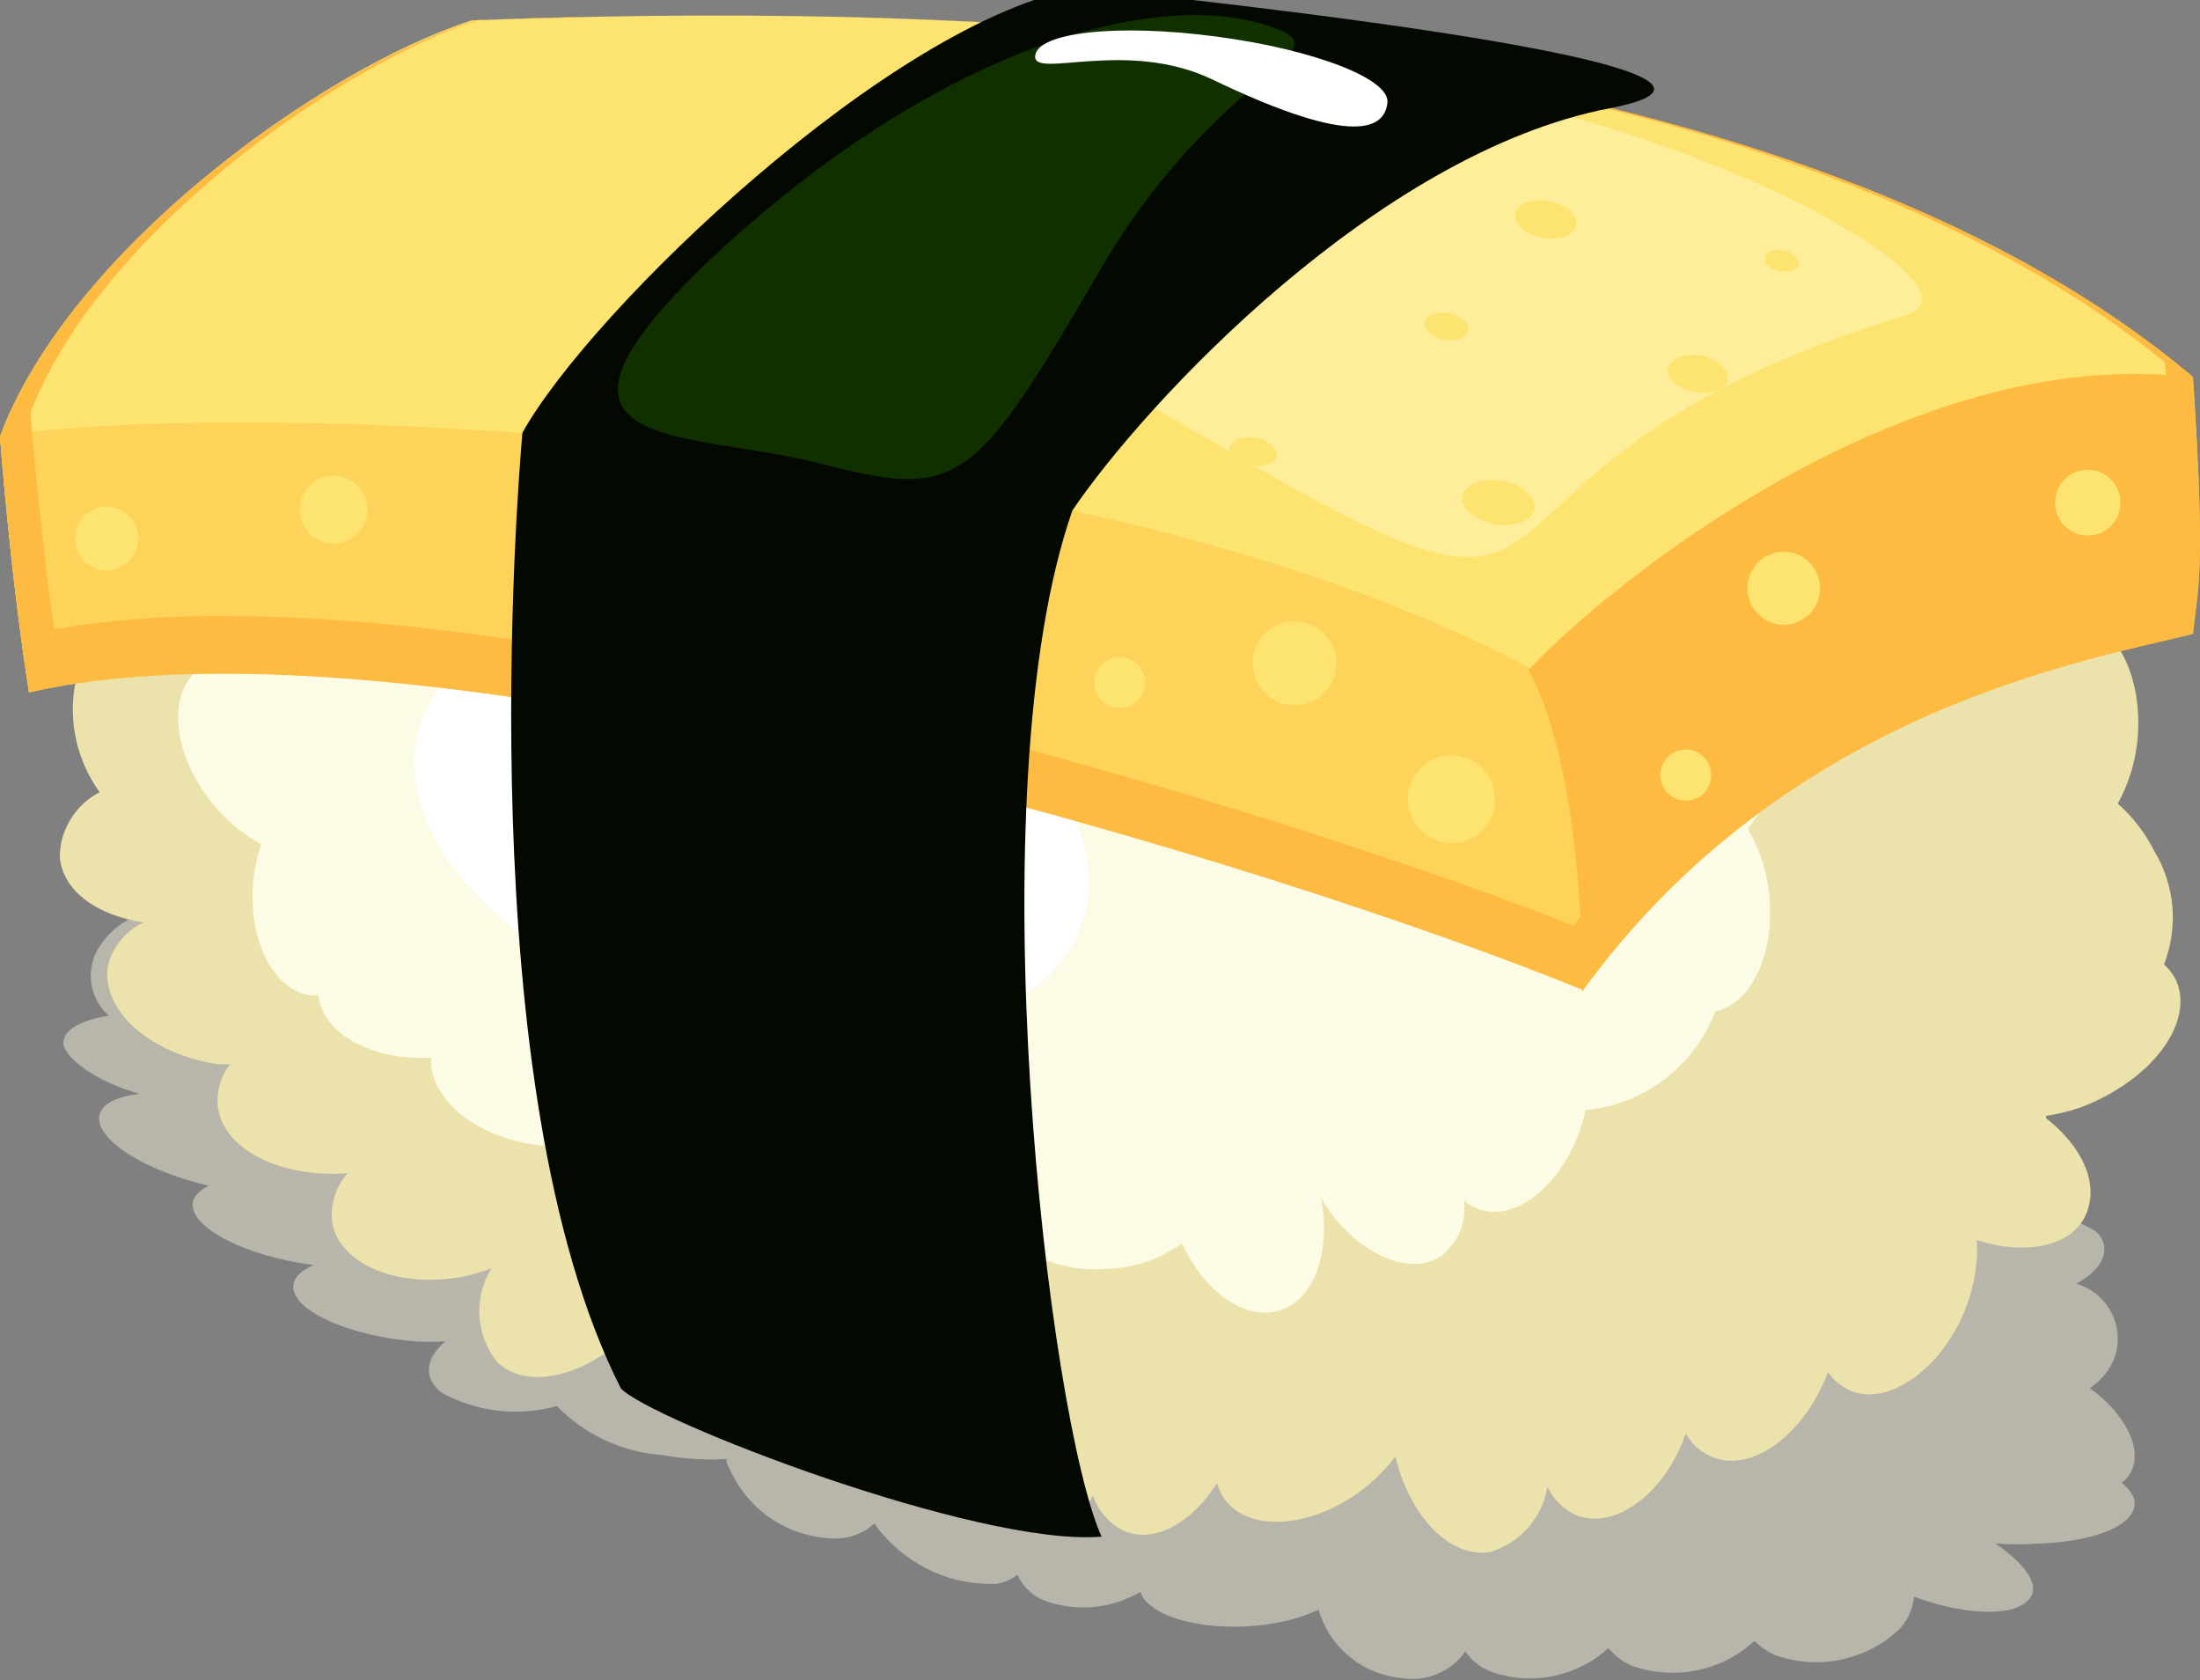 <svg width="110" height="84" viewBox="0 0 110 84" fill="none" xmlns="http://www.w3.org/2000/svg" xmlns:xlink="http://www.w3.org/1999/xlink">
	<rect x="0" y="0" width="110" height="84" fill="#808080" stroke="none"/>
	<desc>
			Created with Pixso.
	</desc>
	<defs>
		<clipPath id="clip1203_16749">
			<rect id="Asset 6" width="110" height="84.525" transform="translate(0 -0.6)" fill="white" fill-opacity="0"/>
		</clipPath>
	</defs>
	<rect id="Asset 6" width="110" height="84.525" transform="translate(0 -0.6)" fill="#FFFFFF" fill-opacity="0"/>
	<g clip-path="url(#clip1203_16749)">
		<path id="Vector" d="M106.62 74.74C106.48 74.51 106.3 74.3 106.08 74.14C106.91 73.52 107 72.31 106.08 71C105.65 70.37 105.11 69.83 104.48 69.41C105.03 69.05 105.46 68.53 105.71 67.93C105.85 67.55 105.91 67.16 105.88 66.76C105.86 66.37 105.75 65.98 105.57 65.63C105.39 65.28 105.14 64.97 104.84 64.72C104.54 64.47 104.19 64.29 103.81 64.18C105.22 63.43 105.62 62.35 104.79 61.56C103 60.51 100.88 60.21 98.87 60.74L98.67 60.56C98.79 60.44 98.9 60.31 99 60.17C99.27 59.84 99.46 59.43 99.53 59C99.6 58.57 99.57 58.13 99.42 57.71C99.28 57.3 99.03 56.93 98.71 56.64C98.38 56.36 97.99 56.15 97.57 56.06C97.17 55.93 96.75 55.85 96.33 55.82C95.12 54.39 93.46 53.42 91.62 53.08C90.52 52.76 89.4 52.56 88.26 52.5C88.22 52.29 88.16 52.09 88.08 51.89C87.63 50.94 86.94 50.13 86.07 49.55C85.2 48.97 84.19 48.64 83.14 48.6C82.97 48.59 82.79 48.59 82.62 48.6C80.87 47.48 78.81 46.95 76.74 47.1C76.03 47.11 75.33 47.19 74.63 47.32C74.64 47.25 74.64 47.18 74.63 47.1C74.61 46.11 74.23 45.16 73.56 44.43C72.9 43.7 71.99 43.24 71.01 43.14C70.5 43.04 69.99 43.04 69.48 43.14C67.55 41.96 65.3 41.44 63.06 41.66C62.07 41.69 61.1 41.86 60.16 42.15C59.62 41.25 58.86 40.5 57.95 39.97C57.04 39.44 56.02 39.15 54.97 39.13C54.43 39.09 53.9 39.25 53.49 39.59C53.07 39.93 52.8 40.43 52.74 40.96C52.69 40.86 52.63 40.75 52.57 40.65C51.98 39.75 51.17 39 50.22 38.49C49.27 37.98 48.21 37.72 47.13 37.73C46.66 37.75 46.21 37.91 45.84 38.2C44.12 37.49 42.25 37.22 40.4 37.42C39.44 37.49 38.49 37.71 37.61 38.09C37 37.29 36.23 36.64 35.34 36.18C34.45 35.73 33.47 35.49 32.47 35.48C32.12 35.45 31.76 35.52 31.44 35.68C31.12 35.83 30.84 36.07 30.63 36.36C30.43 36.66 30.3 37 30.27 37.36C30.24 37.71 30.29 38.08 30.44 38.4C29.65 37.56 28.69 36.91 27.63 36.48C26.56 36.05 25.42 35.86 24.27 35.92C23.98 35.96 23.71 36.08 23.48 36.25C23.24 36.42 23.05 36.65 22.92 36.91C22.79 37.17 22.73 37.46 22.73 37.75C22.74 38.04 22.81 38.33 22.95 38.59C22.04 37.81 20.98 37.23 19.84 36.9C18.7 36.57 17.5 36.48 16.32 36.65C14.71 37.11 14.78 38.73 16.41 40.4L15.72 40.18C12.7 39.34 9.68 39.61 9.16 40.58C8.96 41.02 9.16 41.51 9.68 42C8.86 41.73 7.98 41.67 7.12 41.82C5.31 42.24 5.42 43.96 7.12 45.7C6.63 45.84 6.16 46.09 5.77 46.42C5.37 46.76 5.04 47.17 4.8 47.63C4.55 48.16 4.48 48.75 4.59 49.31C4.71 49.88 5 50.4 5.44 50.78C4.08 51 3.17 51.47 3.17 52.15C3.17 52.83 4.73 54.07 6.98 54.69C6 54.8 5.27 55.09 5.04 55.57C4.49 56.65 6.63 58.26 9.83 59.13L10.43 59.28C9.94 59.54 9.63 59.85 9.63 60.23C9.63 61.45 12.33 62.81 15.67 63.25C14.98 63.56 14.6 63.96 14.67 64.45C14.85 65.64 17.61 66.83 20.82 67.07C21.31 67.09 21.79 67.09 22.27 67.07C21.28 67.89 21.13 68.89 22.08 69.63C23.84 70.6 25.91 70.84 27.84 70.3C29.24 71.73 31.12 72.61 33.11 72.75C34.17 72.94 35.25 73.01 36.33 72.95C36.33 73.08 36.33 73.21 36.44 73.35C36.89 74.4 37.62 75.29 38.56 75.93C39.5 76.56 40.6 76.9 41.72 76.92C42.46 76.94 43.17 76.67 43.72 76.17C43.83 76.34 43.95 76.5 44.08 76.64C44.79 77.48 45.67 78.14 46.67 78.59C47.66 79.03 48.75 79.23 49.83 79.19C50.21 79.13 50.57 78.97 50.87 78.73C51.01 79.04 51.21 79.32 51.46 79.55C51.71 79.78 52 79.95 52.32 80.06C53.09 80.33 53.91 80.42 54.72 80.34C55.53 80.26 56.31 80 57.02 79.59C57.08 79.79 57.19 79.96 57.34 80.1C58.43 81.23 61.54 81.67 64.26 81.05C64.83 80.92 65.39 80.73 65.93 80.48C66.2 81.41 66.74 82.23 67.49 82.84C68.23 83.45 69.14 83.82 70.1 83.9C70.7 84 71.31 83.93 71.87 83.69C72.44 83.45 72.92 83.07 73.27 82.57C73.59 83.04 74.05 83.4 74.58 83.59C75.57 83.94 76.63 84.01 77.66 83.8C78.69 83.59 79.64 83.11 80.42 82.4C80.75 82.8 81.16 83.11 81.64 83.3C82.67 83.66 83.79 83.73 84.86 83.51C85.93 83.29 86.92 82.78 87.73 82.04C88.02 82.34 88.37 82.58 88.75 82.75C89.76 83.11 90.84 83.2 91.9 83.01C92.95 82.81 93.94 82.35 94.75 81.65C95.02 81.43 95.25 81.15 95.41 80.83C95.57 80.52 95.67 80.18 95.7 79.83C98 80.68 100.33 80.85 101.25 80.15C102.18 79.46 101.43 78.33 99.78 77.17C100.52 77.23 101.27 77.23 102.01 77.17C105.22 77.06 107.24 75.97 106.62 74.74Z" fill="#B8B5AA" fill-opacity="1" fill-rule="nonzero"/>
		<path id="Vector" d="M108.85 49.12C108.7 48.77 108.48 48.47 108.2 48.22C108.56 47.3 108.7 46.31 108.62 45.32C108.53 44.33 108.22 43.38 107.71 42.54C107.25 41.64 106.64 40.84 105.89 40.18C106.41 39.23 106.74 38.2 106.86 37.12C107.18 34.2 106.06 31.64 104.3 31.02C104.92 30.35 105.3 29.5 105.39 28.59C105.49 27.68 105.28 26.77 104.81 25.99C103.59 24.6 101.03 24.86 98.84 26.47L98.6 26.19C98.69 25.94 98.78 25.68 98.86 25.43C99.73 22.15 98.73 19.06 96.64 18.5C96.23 18.4 95.8 18.4 95.39 18.5C94.85 17.55 94.08 16.75 93.17 16.16C92.25 15.57 91.21 15.21 90.13 15.12C89.01 14.88 87.85 14.88 86.74 15.12C86.67 14.77 86.57 14.42 86.45 14.09C85.39 11.04 82.94 9.14 81 9.81C80.83 9.88 80.66 9.98 80.51 10.09C79.66 9.4 78.63 8.97 77.54 8.85C76.46 8.73 75.36 8.92 74.38 9.41C73.66 9.68 72.98 10.04 72.37 10.49C72.36 10.36 72.36 10.22 72.37 10.09C72.22 6.71 70.28 4.04 68.1 4.17C67.56 4.2 67.05 4.4 66.62 4.73C65.68 4.03 64.56 3.61 63.39 3.52C62.23 3.43 61.06 3.68 60.03 4.24C59 4.66 58.05 5.28 57.25 6.07C55.97 3.23 53.48 1.57 51.61 2.41C50.92 2.83 50.38 3.45 50.05 4.19C49.73 4.93 49.64 5.75 49.8 6.54C49.8 6.38 49.67 6.21 49.58 6.05C48.15 3.2 45.51 1.64 43.68 2.58C43.17 2.86 42.76 3.31 42.52 3.86C41.62 3.5 40.65 3.36 39.68 3.44C38.72 3.51 37.78 3.81 36.95 4.31C35.92 4.8 35.01 5.51 34.29 6.4C32.83 3.93 30.51 2.61 28.84 3.4C27.17 4.18 26.48 6.71 27.21 9.36C25.27 6.82 22.42 5.7 20.71 6.93C19.35 7.9 19.1 10 19.95 12.19C17.72 9.92 14.78 9.17 13.24 10.58C11.7 11.99 12.1 14.88 13.98 17.31L13.28 17.16C10.06 16.67 7.2 17.99 6.87 20.07C6.82 20.5 6.87 20.93 7 21.34C7.14 21.75 7.36 22.13 7.65 22.45C7.21 22.34 6.76 22.34 6.31 22.43C5.87 22.52 5.46 22.71 5.09 22.98C3.48 24.31 3.8 27.4 5.78 29.94C4.7 31.1 4 32.56 3.77 34.13C3.58 35.08 3.6 36.05 3.81 37C4.02 37.94 4.42 38.83 4.98 39.61C4.39 39.91 3.89 40.37 3.54 40.95C3.18 41.52 2.99 42.17 2.99 42.85C3.13 44.51 4.8 45.77 7.2 46.12C6.74 46.32 6.34 46.63 6.03 47.02C5.71 47.41 5.49 47.86 5.38 48.35C5.11 50.58 7.51 52.68 10.88 53.21L11.5 53.21C11.05 53.79 10.83 54.52 10.88 55.26C11.1 57.45 14 58.91 17.38 58.66C17.08 58.99 16.86 59.39 16.73 59.82C16.59 60.25 16.56 60.7 16.61 61.14C17.01 63.25 19.93 64.43 23.14 63.83C23.63 63.73 24.11 63.59 24.58 63.41C24.13 64.12 23.92 64.96 23.97 65.79C24.02 66.63 24.33 67.44 24.85 68.09C26.14 69.35 28.48 68.99 30.64 67.4C31.24 68.32 32.09 69.06 33.09 69.52C34.08 69.99 35.19 70.16 36.28 70.03C37.39 70.01 38.48 69.76 39.49 69.31C39.49 69.53 39.6 69.77 39.67 70.01C40.71 73.25 43.3 75.31 45.3 74.63C45.75 74.45 46.15 74.16 46.47 73.79C46.8 73.42 47.03 72.99 47.17 72.51C47.3 72.78 47.44 73.03 47.6 73.28C49.42 75.86 52.06 77.03 53.72 75.91C54.13 75.63 54.45 75.23 54.64 74.76C54.78 75.17 55 75.55 55.29 75.86C55.58 76.18 55.93 76.43 56.33 76.59C57.82 77.14 59.63 76.08 60.85 74.16C60.93 74.46 61.07 74.75 61.26 75C62.55 76.66 65.67 76.39 68.23 74.4C68.81 73.94 69.32 73.41 69.77 72.82C70.48 75.8 72.48 77.91 74.49 77.6C75.23 77.38 75.89 76.97 76.4 76.39C76.91 75.81 77.25 75.1 77.37 74.34C77.68 74.98 78.2 75.49 78.84 75.77C80.77 76.5 83.25 74.67 84.29 71.67C84.59 72.22 85.07 72.64 85.65 72.86C87.64 73.63 90.22 71.73 91.4 68.6C91.68 69.01 92.07 69.33 92.52 69.53C94.34 70.32 96.99 68.55 98.22 65.57C98.69 64.44 98.91 63.22 98.84 62C101.25 62.79 103.57 62.33 104.28 60.76C104.99 59.19 104.12 57.34 102.3 55.9L102.3 55.79C103.06 55.68 103.8 55.48 104.5 55.18C107.8 53.74 109.61 51.09 108.85 49.12Z" fill="#ECE2AC" fill-opacity="1" fill-rule="nonzero"/>
		<path id="Vector" d="M87.21 32.86C87.32 32.64 87.43 32.41 87.52 32.17C88.62 29.23 87.99 26.23 86.1 25.52C85.58 25.36 85.03 25.33 84.5 25.44C83.96 25.56 83.47 25.8 83.05 26.16C83.91 23.56 83.34 21.02 81.66 20.31C81.25 20.16 80.81 20.11 80.38 20.17C79.95 20.22 79.54 20.36 79.17 20.6C78.53 19.11 77.36 17.92 75.89 17.25C75.1 16.86 74.25 16.61 73.38 16.5C73.51 15.98 73.46 15.43 73.26 14.93C72.48 13.1 69.52 12.52 66.63 13.73C66.04 13.98 65.47 14.31 64.95 14.69C64.8 14.14 64.58 13.6 64.31 13.09C62.82 10.36 60.3 8.95 58.6 9.87C58.6 9.78 58.6 9.7 58.6 9.61C58.3 8.94 57.75 8.42 57.07 8.15C56.86 7.78 56.57 7.46 56.22 7.22C55.87 6.98 55.48 6.81 55.06 6.74C54.5 6.73 53.96 6.85 53.47 7.11C52.98 7.37 52.56 7.76 52.26 8.22L51.85 8.37C50.87 8.78 49.98 9.37 49.22 10.11C48 7.42 45.59 5.85 43.9 6.6C43.23 6.98 42.7 7.57 42.38 8.27C42.05 8.98 41.95 9.76 42.09 10.53C42.09 10.36 41.96 10.2 41.89 10.05C40.53 7.36 38.04 5.88 36.32 6.76C35.71 7.11 35.26 7.67 35.05 8.33C34.22 8.06 33.35 7.97 32.48 8.05C31.61 8.14 30.78 8.41 30.02 8.85C28.83 9.43 27.82 10.34 27.12 11.48C26.66 10.75 25.98 10.2 25.18 9.89C24.39 9.58 23.51 9.53 22.69 9.76C21.04 10.53 20.51 13.01 21.35 15.59C19.53 13.07 16.74 11.93 15.07 13.14C13.4 14.35 13.51 17.27 15.2 19.87C14.57 19.43 13.82 19.19 13.06 19.19C12.29 19.19 11.54 19.43 10.92 19.87C9.37 21.26 9.86 24.31 12 26.7L12.35 27.05C9.45 26.72 6.91 27.93 6.65 29.83C6.42 31.35 7.69 32.86 9.65 33.71C8.38 35.1 8.76 37.87 10.61 40.16C11.28 41 12.12 41.69 13.06 42.21C12.9 42.67 12.79 43.15 12.71 43.63C12.28 46.74 13.55 49.5 15.54 49.77C15.67 49.78 15.8 49.78 15.92 49.77C16.14 51.69 18.61 53.05 21.55 52.88C21.44 54.84 23.62 56.74 26.59 57.21C27.19 57.31 27.8 57.34 28.41 57.3C29.13 58.93 31.54 59.97 34.3 59.72C34.66 59.68 35.01 59.62 35.36 59.53C35.83 61.36 38.51 62.48 41.45 61.91C42.02 61.8 42.58 61.63 43.12 61.4C43.06 61.85 43.1 62.31 43.23 62.74C43.37 63.17 43.59 63.57 43.9 63.9C45.37 65.29 48.29 64.58 50.43 62.31L50.63 62.08C51.91 63.05 53.49 63.54 55.09 63.45C56.53 63.45 57.93 63 59.1 62.17C60.23 64.62 62.3 66.08 64.02 65.51C65.74 64.95 66.56 62.55 66.05 59.88L66.29 60.3C67.92 62.73 70.52 63.85 72.08 62.79C72.49 62.46 72.81 62.04 73.01 61.55C73.2 61.06 73.27 60.53 73.2 60.01C73.41 60.2 73.65 60.34 73.91 60.45C75.72 61.11 77.95 59.37 78.97 56.59C79.1 56.23 79.2 55.87 79.28 55.5C80.71 55.37 82.07 54.84 83.22 53.97C84.36 53.1 85.24 51.93 85.76 50.58C87.7 50.12 88.88 47.38 88.4 44.27C88.25 43.27 87.9 42.31 87.39 41.44C87.88 40.81 88.28 40.1 88.57 39.35C89.64 36.43 89.04 33.56 87.21 32.86Z" fill="#FCFBE6" fill-opacity="1" fill-rule="nonzero"/>
		<path id="Vector" d="M54.22 45.79C55.73 40.31 49.49 33.83 40.31 31.27C31.13 28.72 22.46 31.04 20.95 36.48C19.44 41.93 25.68 48.44 34.87 51C44.05 53.56 52.72 51.24 54.22 45.79Z" fill="#FFFFFF" fill-opacity="1" fill-rule="nonzero"/>
		<path id="Vector" d="M0 21.82C3.39 12.68 15.83 3.54 23.58 1.02C38.64 0.47 86.21 -0.81 109.6 18.84C110.25 28.75 109.83 29.36 109.6 31.64C104.93 32.87 89.44 35.21 79.04 49.43C64.82 43.61 21.53 29.98 1.45 34.6C0.49 28.51 0 21.82 0 21.82Z" fill="#FDE471" fill-opacity="1" fill-rule="nonzero"/>
		<path id="Vector" d="M79.1 49.46C81.26 46.52 83.8 43.88 86.66 41.62C85.27 39.17 82.16 36.45 76.43 33.38C53.7 21.2 10.88 19.96 0 21.82C0 21.82 0.49 28.51 1.45 34.62C21.53 29.98 64.82 43.61 79.1 49.46Z" fill="#FDD459" fill-opacity="1" fill-rule="nonzero"/>
		<path id="Vector" d="M109.65 31.68C109.89 29.36 110.3 28.75 109.65 18.88C95.44 17.05 80.31 29.28 76.43 33.5C79.33 38.88 79.1 49.59 79.1 49.59C89.49 35.24 104.99 32.9 109.65 31.68Z" fill="#FDBB42" fill-opacity="1" fill-rule="nonzero"/>
		<path id="Vector" d="M95.32 15.74C99.65 14.38 84.9 6.07 70.75 4.26C56.6 2.45 44.7 4.64 44.14 9.16C43.57 13.67 48.64 15.04 60.96 22.28C82.09 34.67 69.72 23.63 95.32 15.74Z" fill="#FFEE99" fill-opacity="1" fill-rule="nonzero"/>
		<path id="Vector" d="M29.53 0.84L32.11 0.84L29.53 0.84Z" fill="#FDBB42" fill-opacity="1" fill-rule="nonzero"/>
		<path id="Vector" d="M109.65 18.84C90.93 3.05 56.73 0.8 36.1 0.78C59.49 0.8 90.71 3.85 108.24 18.11C108.66 21.76 108.69 25.43 108.33 29.08L107.69 29.25C101.83 30.6 88.3 33.74 78.66 46.28C65.69 41.15 32.8 30.8 11.23 30.8C8.37 30.77 5.52 30.99 2.7 31.46C2.03 26.7 1.63 21.9 1.52 20.64C4.89 11.84 16.69 3.38 23.89 1L29.17 0.86C27.05 0.86 25.16 0.97 23.73 1.02C15.83 3.51 3.39 12.67 0 21.82C0 21.82 0.49 28.51 1.45 34.62C21.53 30 64.82 43.63 79.1 49.48C89.49 35.26 104.99 32.92 109.65 31.69C109.89 29.36 110.3 28.75 109.65 18.84Z" fill="#FDBB42" fill-opacity="1" fill-rule="nonzero"/>
		<path id="Vector" d="M91 29.32C90.98 28.96 90.86 28.62 90.65 28.33C90.44 28.04 90.15 27.82 89.82 27.7C89.49 27.57 89.12 27.55 88.78 27.63C88.43 27.71 88.12 27.89 87.87 28.15C87.63 28.41 87.46 28.73 87.4 29.09C87.34 29.44 87.38 29.8 87.52 30.13C87.66 30.46 87.89 30.74 88.19 30.93C88.48 31.13 88.83 31.24 89.19 31.24C89.43 31.24 89.67 31.19 89.9 31.09C90.13 30.99 90.33 30.85 90.5 30.67C90.67 30.49 90.8 30.28 90.89 30.05C90.97 29.81 91.01 29.57 91 29.32Z" fill="#FDE471" fill-opacity="1" fill-rule="nonzero"/>
		<path id="Vector" d="M57.25 34.13C57.25 33.79 57.12 33.46 56.88 33.22C56.64 32.98 56.32 32.85 55.98 32.85C55.65 32.85 55.32 32.98 55.09 33.22C54.85 33.46 54.71 33.79 54.71 34.13C54.71 34.47 54.85 34.79 55.09 35.03C55.32 35.27 55.65 35.41 55.98 35.41C56.32 35.41 56.64 35.27 56.88 35.03C57.12 34.79 57.25 34.47 57.25 34.13Z" fill="#FDE471" fill-opacity="1" fill-rule="nonzero"/>
		<path id="Vector" d="M18.37 25.48C18.37 25.14 18.27 24.82 18.09 24.54C17.9 24.26 17.64 24.04 17.33 23.91C17.02 23.78 16.68 23.75 16.36 23.81C16.03 23.88 15.73 24.04 15.49 24.28C15.26 24.52 15.1 24.82 15.03 25.15C14.97 25.48 15 25.82 15.13 26.13C15.25 26.44 15.47 26.71 15.75 26.89C16.03 27.08 16.35 27.18 16.69 27.18C16.91 27.18 17.13 27.14 17.33 27.05C17.54 26.97 17.72 26.84 17.88 26.68C18.04 26.52 18.16 26.34 18.25 26.13C18.33 25.92 18.37 25.7 18.37 25.48Z" fill="#FDE471" fill-opacity="1" fill-rule="nonzero"/>
		<path id="Vector" d="M66.82 33.16C66.82 32.74 66.69 32.34 66.46 31.99C66.23 31.64 65.91 31.37 65.53 31.22C65.15 31.06 64.73 31.02 64.32 31.1C63.92 31.18 63.55 31.38 63.25 31.67C62.96 31.97 62.76 32.34 62.68 32.75C62.6 33.16 62.64 33.58 62.8 33.96C62.96 34.35 63.23 34.67 63.57 34.91C63.91 35.14 64.32 35.26 64.73 35.26C65 35.26 65.28 35.21 65.53 35.1C65.78 35 66.02 34.85 66.21 34.65C66.4 34.45 66.56 34.22 66.66 33.97C66.77 33.71 66.82 33.43 66.82 33.16Z" fill="#FDE471" fill-opacity="1" fill-rule="nonzero"/>
		<path id="Vector" d="M6.91 26.94C6.91 26.63 6.82 26.32 6.65 26.05C6.48 25.79 6.23 25.58 5.94 25.46C5.65 25.34 5.33 25.3 5.03 25.36C4.72 25.42 4.44 25.58 4.21 25.8C3.99 26.02 3.84 26.31 3.78 26.62C3.72 26.93 3.75 27.25 3.87 27.54C4 27.83 4.2 28.08 4.46 28.25C4.73 28.43 5.03 28.52 5.35 28.51C5.76 28.51 6.16 28.35 6.45 28.05C6.74 27.76 6.91 27.36 6.91 26.94Z" fill="#FDE471" fill-opacity="1" fill-rule="nonzero"/>
		<path id="Vector" d="M13.58 14.79C13.58 14.24 13.02 13.69 12.13 13.53C11.24 13.36 10.46 13.67 10.32 14.2C10.17 14.73 10.88 15.32 11.77 15.46C12.66 15.61 13.48 15.32 13.58 14.79Z" fill="#FDE471" fill-opacity="1" fill-rule="nonzero"/>
		<path id="Vector" d="M27.48 3.86C27.48 3.4 27.01 2.92 26.27 2.79C25.52 2.67 24.85 2.92 24.76 3.38C24.67 3.84 25.23 4.29 25.98 4.44C26.72 4.59 27.39 4.31 27.48 3.86Z" fill="#FDE471" fill-opacity="1" fill-rule="nonzero"/>
		<path id="Vector" d="M27.57 12.37C27.66 11.9 27.08 11.39 26.28 11.24C25.49 11.09 24.74 11.37 24.65 11.86C24.56 12.36 25.16 12.85 25.96 13C26.76 13.14 27.5 12.87 27.57 12.37Z" fill="#FDE471" fill-opacity="1" fill-rule="nonzero"/>
		<path id="Vector" d="M73.42 16.5C73.42 16.14 73.04 15.76 72.44 15.65C71.84 15.54 71.28 15.76 71.22 16.12C71.17 16.49 71.59 16.87 72.2 16.98C72.82 17.09 73.35 16.87 73.42 16.5Z" fill="#FDE471" fill-opacity="1" fill-rule="nonzero"/>
		<path id="Vector" d="M33.38 5.61C33.38 5.34 33.11 5.04 32.63 4.97C32.16 4.9 31.76 4.97 31.73 5.32C31.69 5.66 32 5.88 32.47 5.98C32.94 6.07 33.34 5.88 33.38 5.61Z" fill="#FDE471" fill-opacity="1" fill-rule="nonzero"/>
		<path id="Vector" d="M63.84 22.79C63.84 22.41 63.44 21.99 62.79 21.88C62.13 21.77 61.57 21.99 61.5 22.37C61.43 22.76 61.9 23.18 62.55 23.29C63.21 23.4 63.77 23.16 63.84 22.79Z" fill="#FDE471" fill-opacity="1" fill-rule="nonzero"/>
		<path id="Vector" d="M89.95 13.2C89.95 12.9 89.66 12.61 89.19 12.52C88.71 12.43 88.3 12.52 88.24 12.89C88.19 13.25 88.53 13.47 89 13.56C89.48 13.65 89.91 13.47 89.95 13.2Z" fill="#FDE471" fill-opacity="1" fill-rule="nonzero"/>
		<path id="Vector" d="M78.81 11.26C78.9 10.75 78.28 10.22 77.45 10.05C76.61 9.89 75.85 10.2 75.76 10.71C75.67 11.22 76.29 11.75 77.12 11.9C77.96 12.04 78.72 11.77 78.81 11.26Z" fill="#FDE471" fill-opacity="1" fill-rule="nonzero"/>
		<path id="Vector" d="M76.72 25.44C76.81 24.84 76.1 24.22 75.11 24.04C74.11 23.85 73.29 24.2 73.13 24.8C72.97 25.41 73.75 26.03 74.74 26.21C75.74 26.39 76.61 26.05 76.72 25.44Z" fill="#FDE471" fill-opacity="1" fill-rule="nonzero"/>
		<path id="Vector" d="M86.41 18.95C86.41 18.46 85.9 17.93 85.07 17.78C84.23 17.64 83.49 17.91 83.4 18.42C83.31 18.94 83.91 19.47 84.74 19.61C85.58 19.76 86.32 19.5 86.41 18.95Z" fill="#FDE471" fill-opacity="1" fill-rule="nonzero"/>
		<path id="Vector" d="M74.74 39.96C74.74 39.52 74.62 39.1 74.38 38.74C74.14 38.38 73.8 38.1 73.4 37.93C73 37.77 72.56 37.72 72.14 37.81C71.72 37.89 71.33 38.1 71.03 38.41C70.72 38.71 70.52 39.1 70.43 39.53C70.35 39.96 70.39 40.4 70.56 40.8C70.72 41.2 71 41.54 71.36 41.78C71.71 42.02 72.14 42.15 72.57 42.15C72.85 42.15 73.14 42.1 73.4 41.99C73.67 41.88 73.91 41.72 74.11 41.51C74.31 41.31 74.47 41.07 74.58 40.8C74.69 40.53 74.75 40.25 74.74 39.96Z" fill="#FDE471" fill-opacity="1" fill-rule="nonzero"/>
		<path id="Vector" d="M106.02 25.13C106.02 24.81 105.93 24.49 105.75 24.22C105.57 23.95 105.31 23.74 105.01 23.61C104.72 23.49 104.39 23.46 104.07 23.52C103.75 23.58 103.46 23.74 103.23 23.97C103.01 24.2 102.85 24.49 102.79 24.81C102.72 25.13 102.76 25.46 102.88 25.76C103 26.06 103.21 26.32 103.48 26.5C103.75 26.68 104.07 26.78 104.39 26.78C104.82 26.78 105.24 26.6 105.54 26.3C105.85 25.99 106.02 25.57 106.02 25.13Z" fill="#FDE471" fill-opacity="1" fill-rule="nonzero"/>
		<path id="Vector" d="M85.56 38.77C85.56 38.51 85.49 38.27 85.35 38.05C85.21 37.84 85.01 37.67 84.78 37.57C84.55 37.47 84.29 37.45 84.04 37.5C83.79 37.54 83.57 37.67 83.39 37.85C83.21 38.03 83.09 38.26 83.04 38.51C82.99 38.76 83.02 39.01 83.12 39.25C83.21 39.48 83.38 39.68 83.59 39.82C83.8 39.96 84.05 40.03 84.3 40.03C84.47 40.03 84.63 40 84.78 39.93C84.94 39.87 85.07 39.78 85.19 39.66C85.31 39.54 85.4 39.41 85.46 39.25C85.52 39.1 85.56 38.93 85.56 38.77Z" fill="#FDE471" fill-opacity="1" fill-rule="nonzero"/>
		<path id="Vector" d="M54.02 -0.61C44.59 1.02 29.51 15.52 26.12 21.64C25.88 24.37 23.44 54.42 31.04 69.41C32.4 70.94 48.85 77.34 55.08 76.83C52.43 71 48.71 39.59 53.62 25.52C57.25 20.16 68.88 7.64 80.5 5.41C92.11 3.18 54.02 -0.61 54.02 -0.61Z" fill="#030800" fill-opacity="1" fill-rule="nonzero"/>
		<path id="Vector" d="M55 13.51C48.67 24.35 48 24.99 40.96 23.16C34.3 21.46 25.27 22.74 35.52 12.96C47.06 2.17 58.34 -0.88 64.06 1.53C66.81 2.69 60.56 3.96 55 13.51Z" fill="#113000" fill-opacity="1" fill-rule="nonzero"/>
		<path id="Vector" d="M69.37 5.15C69.54 3.96 65.74 2.48 60.83 1.83C55.91 1.17 51.88 1.61 51.76 2.79C51.63 3.98 56.29 1.92 60.59 3.96C67.92 7.49 69.23 6.34 69.37 5.15Z" fill="#FFFFFF" fill-opacity="1" fill-rule="nonzero"/>
	</g>
</svg>
